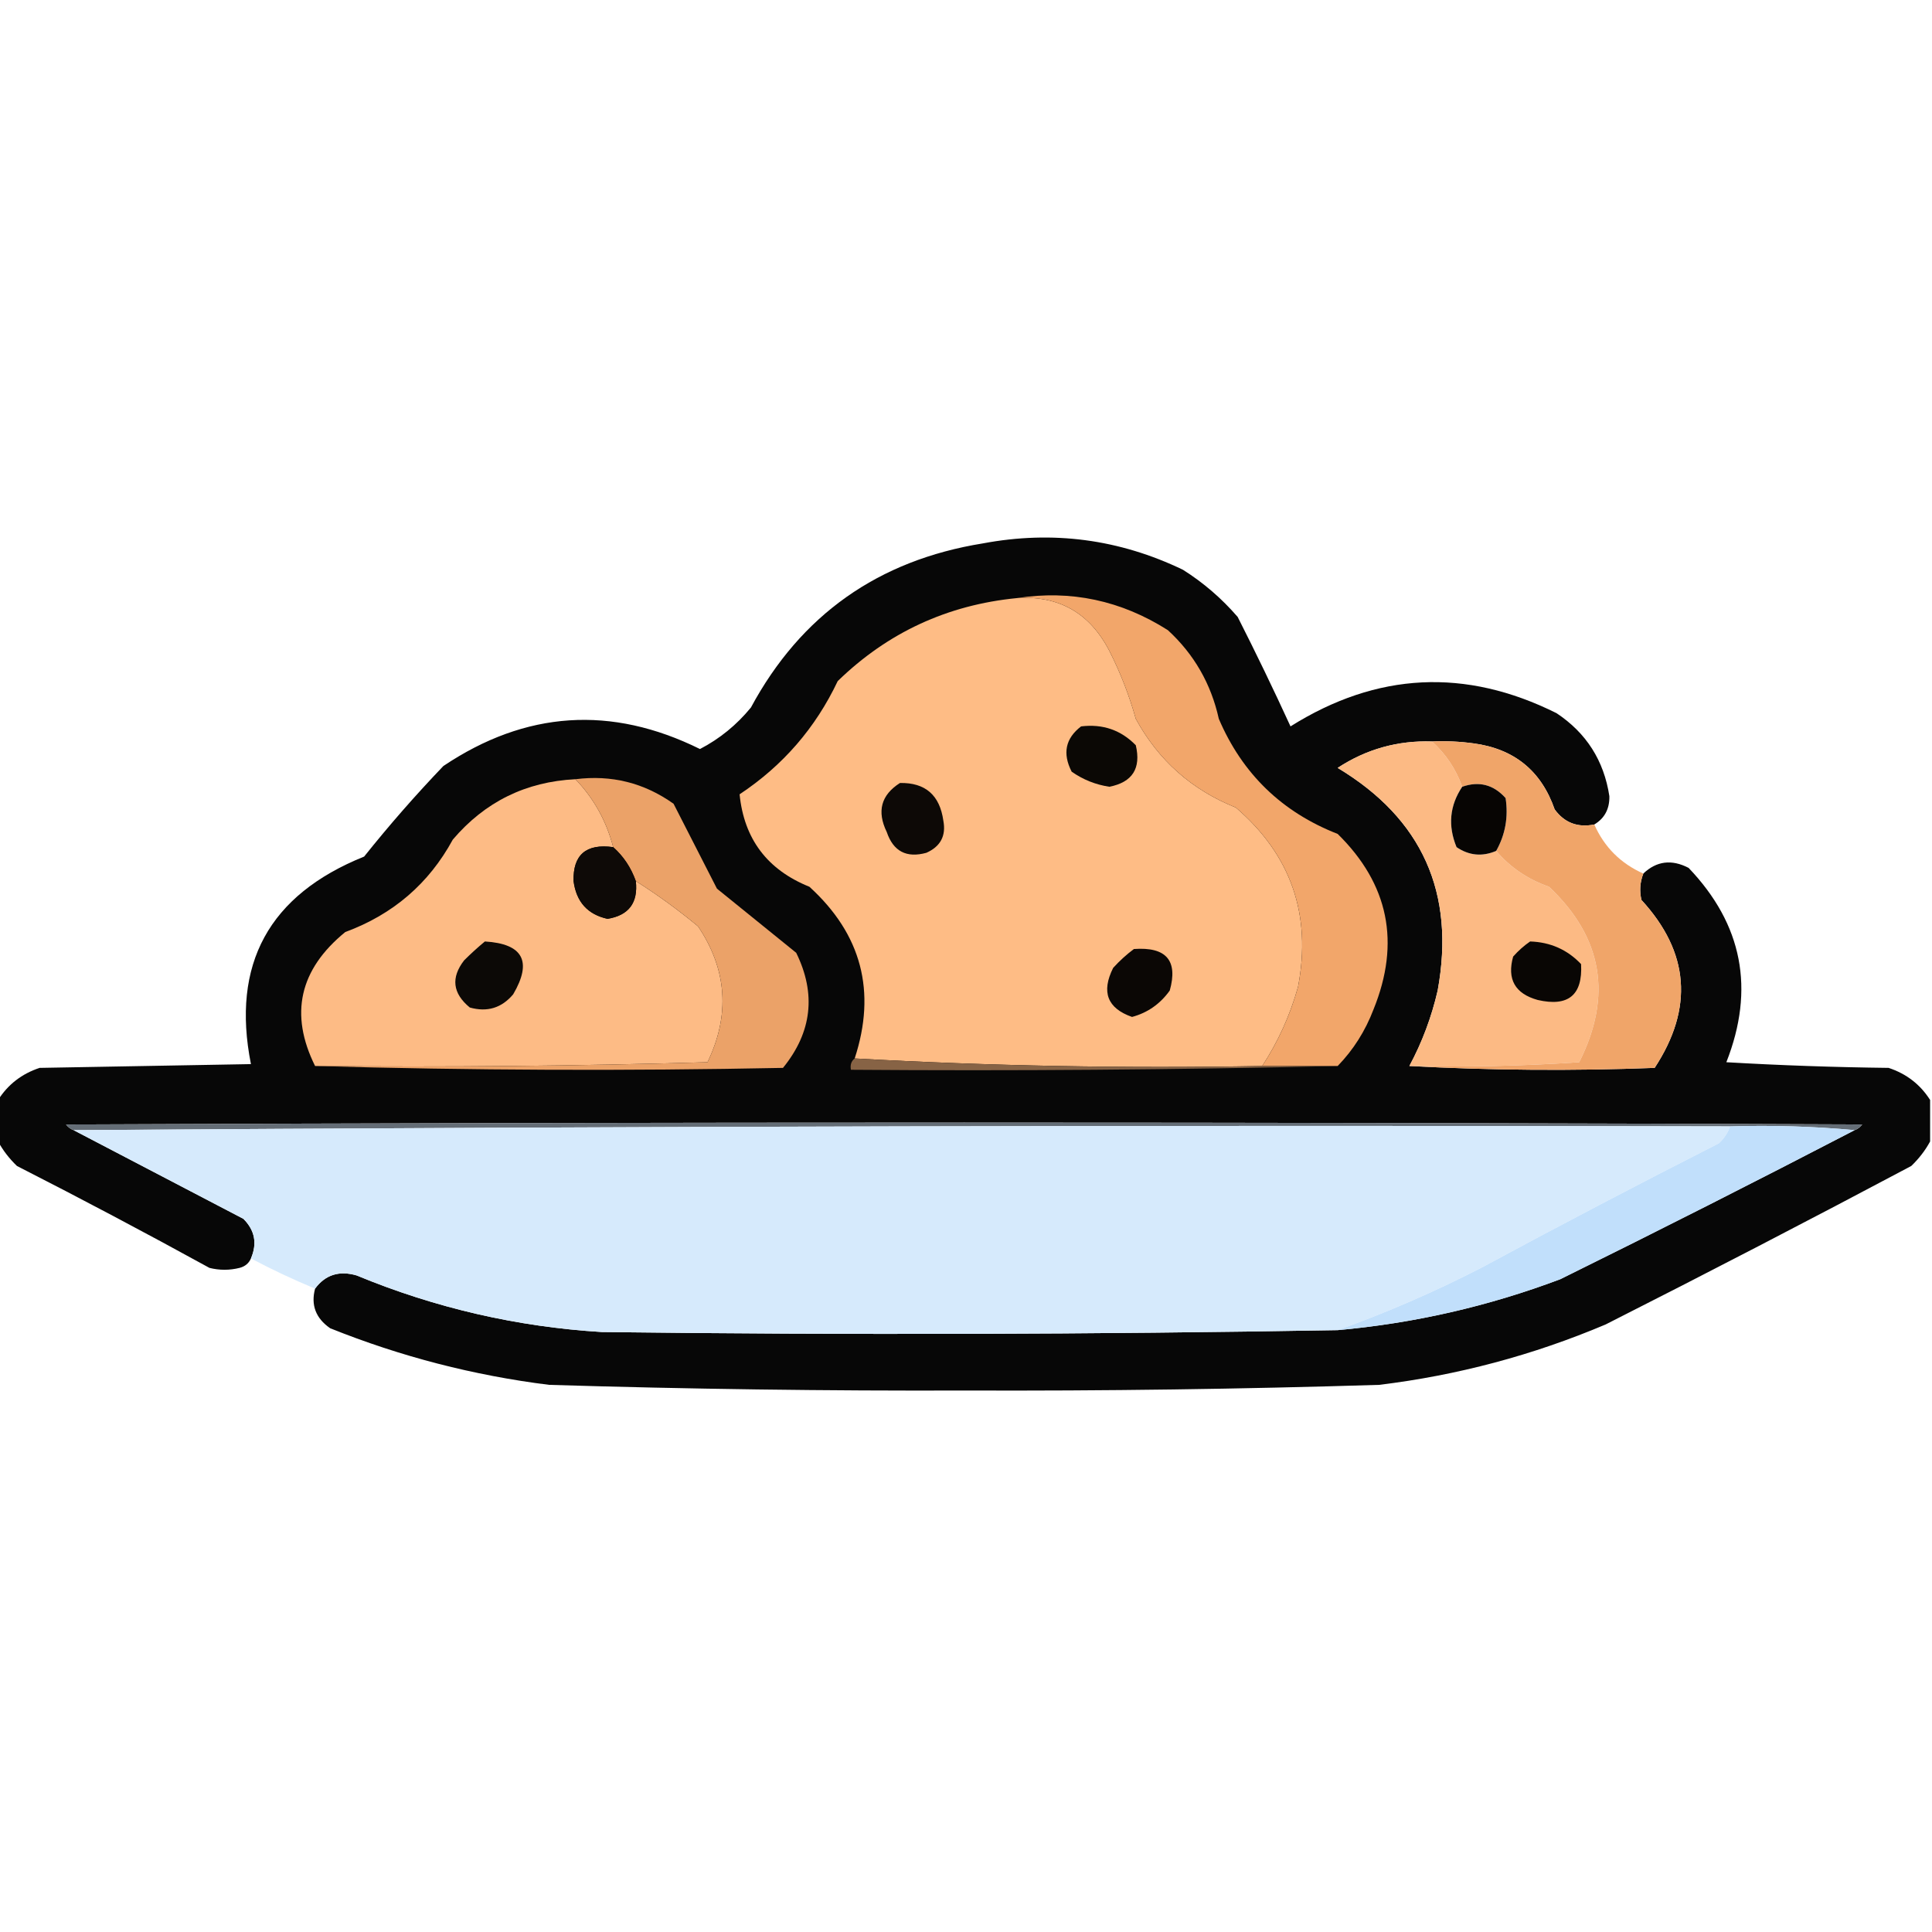 <?xml version="1.0" encoding="UTF-8"?>
<!DOCTYPE svg PUBLIC "-//W3C//DTD SVG 1.1//EN" "http://www.w3.org/Graphics/SVG/1.1/DTD/svg11.dtd">
<svg xmlns="http://www.w3.org/2000/svg" version="1.1" width="512px" height="512px" style="shape-rendering:geometricPrecision; text-rendering:geometricPrecision; image-rendering:optimizeQuality; fill-rule:evenodd; clip-rule:evenodd" xmlns:xlink="http://www.w3.org/1999/xlink">
<g><path style="opacity:0.971" fill="#010101" d="M 422.5,218.5 C 418.091,219.382 414.591,218.048 412,214.5C 408.438,204.274 401.271,198.441 390.5,197C 386.848,196.501 383.182,196.335 379.5,196.5C 370.407,196.199 362.074,198.532 354.5,203.5C 376.892,216.959 385.726,236.626 381,262.5C 379.371,269.562 376.871,276.228 373.5,282.5C 394.996,283.663 416.663,283.829 438.5,283C 448.876,267.172 447.71,252.339 435,238.5C 434.444,236.115 434.61,233.782 435.5,231.5C 439.01,228.167 443.01,227.667 447.5,230C 461.79,244.953 465.123,262.119 457.5,281.5C 471.822,282.333 486.155,282.833 500.5,283C 505.212,284.553 508.879,287.386 511.5,291.5C 511.5,295.167 511.5,298.833 511.5,302.5C 510.217,304.868 508.55,307.035 506.5,309C 479.657,323.255 452.657,337.255 425.5,351C 406.261,359.143 386.261,364.476 365.5,367C 329.019,368.129 292.519,368.629 256,368.5C 219.149,368.626 182.315,368.126 145.5,367C 125.515,364.504 106.182,359.504 87.5,352C 83.676,349.351 82.342,345.851 83.5,341.5C 86.205,337.83 89.872,336.663 94.5,338C 115.333,346.625 136.999,351.625 159.5,353C 224.512,353.805 289.512,353.638 354.5,352.5C 374.759,350.686 394.426,346.186 413.5,339C 439.651,326.091 465.651,312.925 491.5,299.5C 492.289,299.217 492.956,298.717 493.5,298C 334.833,297.333 176.167,297.333 17.5,298C 18.044,298.717 18.711,299.217 19.5,299.5C 34.473,307.321 49.473,315.154 64.5,323C 67.541,326.041 68.208,329.541 66.5,333.5C 65.942,334.79 64.942,335.623 63.5,336C 60.833,336.667 58.167,336.667 55.5,336C 38.658,326.745 21.658,317.745 4.5,309C 2.45,307.035 0.783,304.868 -0.5,302.5C -0.5,298.833 -0.5,295.167 -0.5,291.5C 2.121,287.386 5.788,284.553 10.5,283C 29.167,282.667 47.833,282.333 66.5,282C 61.251,255.506 71.251,237.172 96.5,227C 103.127,218.704 110.127,210.704 117.5,203C 139.324,188.37 161.991,186.87 185.5,198.5C 190.725,195.78 195.225,192.113 199,187.5C 212.22,162.98 232.72,148.48 260.5,144C 278.96,140.542 296.627,142.876 313.5,151C 318.923,154.419 323.756,158.585 328,163.5C 332.859,173.08 337.526,182.747 342,192.5C 364.884,178.129 388.384,176.963 412.5,189C 420.395,194.238 425.062,201.571 426.5,211C 426.57,214.366 425.237,216.866 422.5,218.5 Z"/></g>
<g><path style="opacity:1" fill="#febc85" d="M 269.5,158.5 C 280.642,157.781 288.809,162.448 294,172.5C 296.922,178.264 299.255,184.264 301,190.5C 307.005,201.504 315.838,209.337 327.5,214C 342.14,226.584 347.64,242.417 344,261.5C 341.904,269.022 338.738,276.022 334.5,282.5C 298.151,283.16 262.151,282.494 226.5,280.5C 232.315,262.741 228.315,247.575 214.5,235C 203.35,230.509 197.183,222.342 196,210.5C 207.461,202.903 216.128,192.903 222,180.5C 235.223,167.64 251.057,160.306 269.5,158.5 Z"/></g>
<g><path style="opacity:1" fill="#f2a66a" d="M 269.5,158.5 C 283.765,156.285 297.098,159.118 309.5,167C 316.442,173.379 320.942,181.212 323,190.5C 329.228,205.062 339.728,215.228 354.5,221C 368.019,234.285 371.185,249.785 364,267.5C 361.808,273.241 358.641,278.241 354.5,282.5C 347.833,282.5 341.167,282.5 334.5,282.5C 338.738,276.022 341.904,269.022 344,261.5C 347.64,242.417 342.14,226.584 327.5,214C 315.838,209.337 307.005,201.504 301,190.5C 299.255,184.264 296.922,178.264 294,172.5C 288.809,162.448 280.642,157.781 269.5,158.5 Z"/></g>
<g><path style="opacity:1" fill="#0b0805" d="M 286.5,192.5 C 292.243,191.803 297.076,193.47 301,197.5C 302.439,203.629 300.106,207.296 294,208.5C 290.345,207.949 287.011,206.615 284,204.5C 281.523,199.669 282.356,195.669 286.5,192.5 Z"/></g>
<g><path style="opacity:1" fill="#fcba84" d="M 379.5,196.5 C 383.169,199.841 385.836,203.841 387.5,208.5C 384.168,213.493 383.668,218.826 386,224.5C 389.303,226.744 392.803,227.077 396.5,225.5C 400.234,229.88 404.901,233.047 410.5,235C 424.703,248.403 427.369,263.903 418.5,281.5C 403.515,282.499 388.515,282.833 373.5,282.5C 376.871,276.228 379.371,269.562 381,262.5C 385.726,236.626 376.892,216.959 354.5,203.5C 362.074,198.532 370.407,196.199 379.5,196.5 Z"/></g>
<g><path style="opacity:1" fill="#f0a569" d="M 379.5,196.5 C 383.182,196.335 386.848,196.501 390.5,197C 401.271,198.441 408.438,204.274 412,214.5C 414.591,218.048 418.091,219.382 422.5,218.5C 425.167,224.5 429.5,228.833 435.5,231.5C 434.61,233.782 434.444,236.115 435,238.5C 447.71,252.339 448.876,267.172 438.5,283C 416.663,283.829 394.996,283.663 373.5,282.5C 388.515,282.833 403.515,282.499 418.5,281.5C 427.369,263.903 424.703,248.403 410.5,235C 404.901,233.047 400.234,229.88 396.5,225.5C 398.927,221.191 399.76,216.524 399,211.5C 395.809,207.935 391.976,206.935 387.5,208.5C 385.836,203.841 383.169,199.841 379.5,196.5 Z"/></g>
<g><path style="opacity:1" fill="#fdbb85" d="M 152.5,206.5 C 157.383,211.596 160.717,217.596 162.5,224.5C 155.326,223.519 151.826,226.519 152,233.5C 152.73,239.008 155.73,242.341 161,243.5C 166.634,242.58 169.134,239.247 168.5,233.5C 174.236,237.124 179.736,241.124 185,245.5C 192.7,256.966 193.533,268.966 187.5,281.5C 152.84,282.5 118.173,282.833 83.5,282.5C 76.672,268.76 79.339,256.927 91.5,247C 104.151,242.339 113.651,234.172 120,222.5C 128.523,212.489 139.356,207.155 152.5,206.5 Z"/></g>
<g><path style="opacity:1" fill="#eba268" d="M 152.5,206.5 C 162.042,205.294 170.708,207.461 178.5,213C 182.33,220.482 186.163,227.982 190,235.5C 197,241.167 204,246.833 211,252.5C 216.346,263.389 215.179,273.556 207.5,283C 165.998,283.831 124.665,283.665 83.5,282.5C 118.173,282.833 152.84,282.5 187.5,281.5C 193.533,268.966 192.7,256.966 185,245.5C 179.736,241.124 174.236,237.124 168.5,233.5C 167.217,229.909 165.217,226.909 162.5,224.5C 160.717,217.596 157.383,211.596 152.5,206.5 Z"/></g>
<g><path style="opacity:1" fill="#0d0906" d="M 238.5,207.5 C 245.216,207.375 249.049,210.709 250,217.5C 250.753,221.493 249.253,224.326 245.5,226C 240.232,227.45 236.732,225.617 235,220.5C 232.325,215.011 233.492,210.678 238.5,207.5 Z"/></g>
<g><path style="opacity:1" fill="#070503" d="M 396.5,225.5 C 392.803,227.077 389.303,226.744 386,224.5C 383.668,218.826 384.168,213.493 387.5,208.5C 391.976,206.935 395.809,207.935 399,211.5C 399.76,216.524 398.927,221.191 396.5,225.5 Z"/></g>
<g><path style="opacity:1" fill="#0e0a07" d="M 162.5,224.5 C 165.217,226.909 167.217,229.909 168.5,233.5C 169.134,239.247 166.634,242.58 161,243.5C 155.73,242.341 152.73,239.008 152,233.5C 151.826,226.519 155.326,223.519 162.5,224.5 Z"/></g>
<g><path style="opacity:1" fill="#0c0906" d="M 128.5,249.5 C 138.615,250.111 141.115,254.778 136,263.5C 132.95,267.13 129.117,268.297 124.5,267C 119.949,263.26 119.449,259.093 123,254.5C 124.812,252.7 126.645,251.033 128.5,249.5 Z"/></g>
<g><path style="opacity:1" fill="#090604" d="M 405.5,249.5 C 410.877,249.676 415.377,251.676 419,255.5C 419.452,263.708 415.619,266.875 407.5,265C 401.493,263.328 399.327,259.495 401,253.5C 402.397,251.93 403.897,250.596 405.5,249.5 Z"/></g>
<g><path style="opacity:1" fill="#0b0705" d="M 300.5,251.5 C 309.06,250.877 312.227,254.544 310,262.5C 307.455,266.059 304.121,268.392 300,269.5C 293.46,267.215 291.794,262.882 295,256.5C 296.73,254.598 298.563,252.931 300.5,251.5 Z"/></g>
<g><path style="opacity:1" fill="#876345" d="M 226.5,280.5 C 262.151,282.494 298.151,283.16 334.5,282.5C 341.167,282.5 347.833,282.5 354.5,282.5C 311.67,283.499 268.67,283.832 225.5,283.5C 225.263,282.209 225.596,281.209 226.5,280.5 Z"/></g>
<g><path style="opacity:1" fill="#646d76" d="M 491.5,299.5 C 480.679,298.505 469.679,298.172 458.5,298.5C 311.999,298.167 165.666,298.5 19.5,299.5C 18.711,299.217 18.044,298.717 17.5,298C 176.167,297.333 334.833,297.333 493.5,298C 492.956,298.717 492.289,299.217 491.5,299.5 Z"/></g>
<g><path style="opacity:1" fill="#d6eafc" d="M 19.5,299.5 C 165.666,298.5 311.999,298.167 458.5,298.5C 457.883,300.229 456.883,301.729 455.5,303C 434.342,313.745 413.342,324.745 392.5,336C 380.084,342.382 367.417,347.882 354.5,352.5C 289.512,353.638 224.512,353.805 159.5,353C 136.999,351.625 115.333,346.625 94.5,338C 89.872,336.663 86.205,337.83 83.5,341.5C 77.682,339.09 72.015,336.423 66.5,333.5C 68.208,329.541 67.541,326.041 64.5,323C 49.473,315.154 34.473,307.321 19.5,299.5 Z"/></g>
<g><path style="opacity:1" fill="#c1dffb" d="M 458.5,298.5 C 469.679,298.172 480.679,298.505 491.5,299.5C 465.651,312.925 439.651,326.091 413.5,339C 394.426,346.186 374.759,350.686 354.5,352.5C 367.417,347.882 380.084,342.382 392.5,336C 413.342,324.745 434.342,313.745 455.5,303C 456.883,301.729 457.883,300.229 458.5,298.5 Z"/></g>
</svg>
